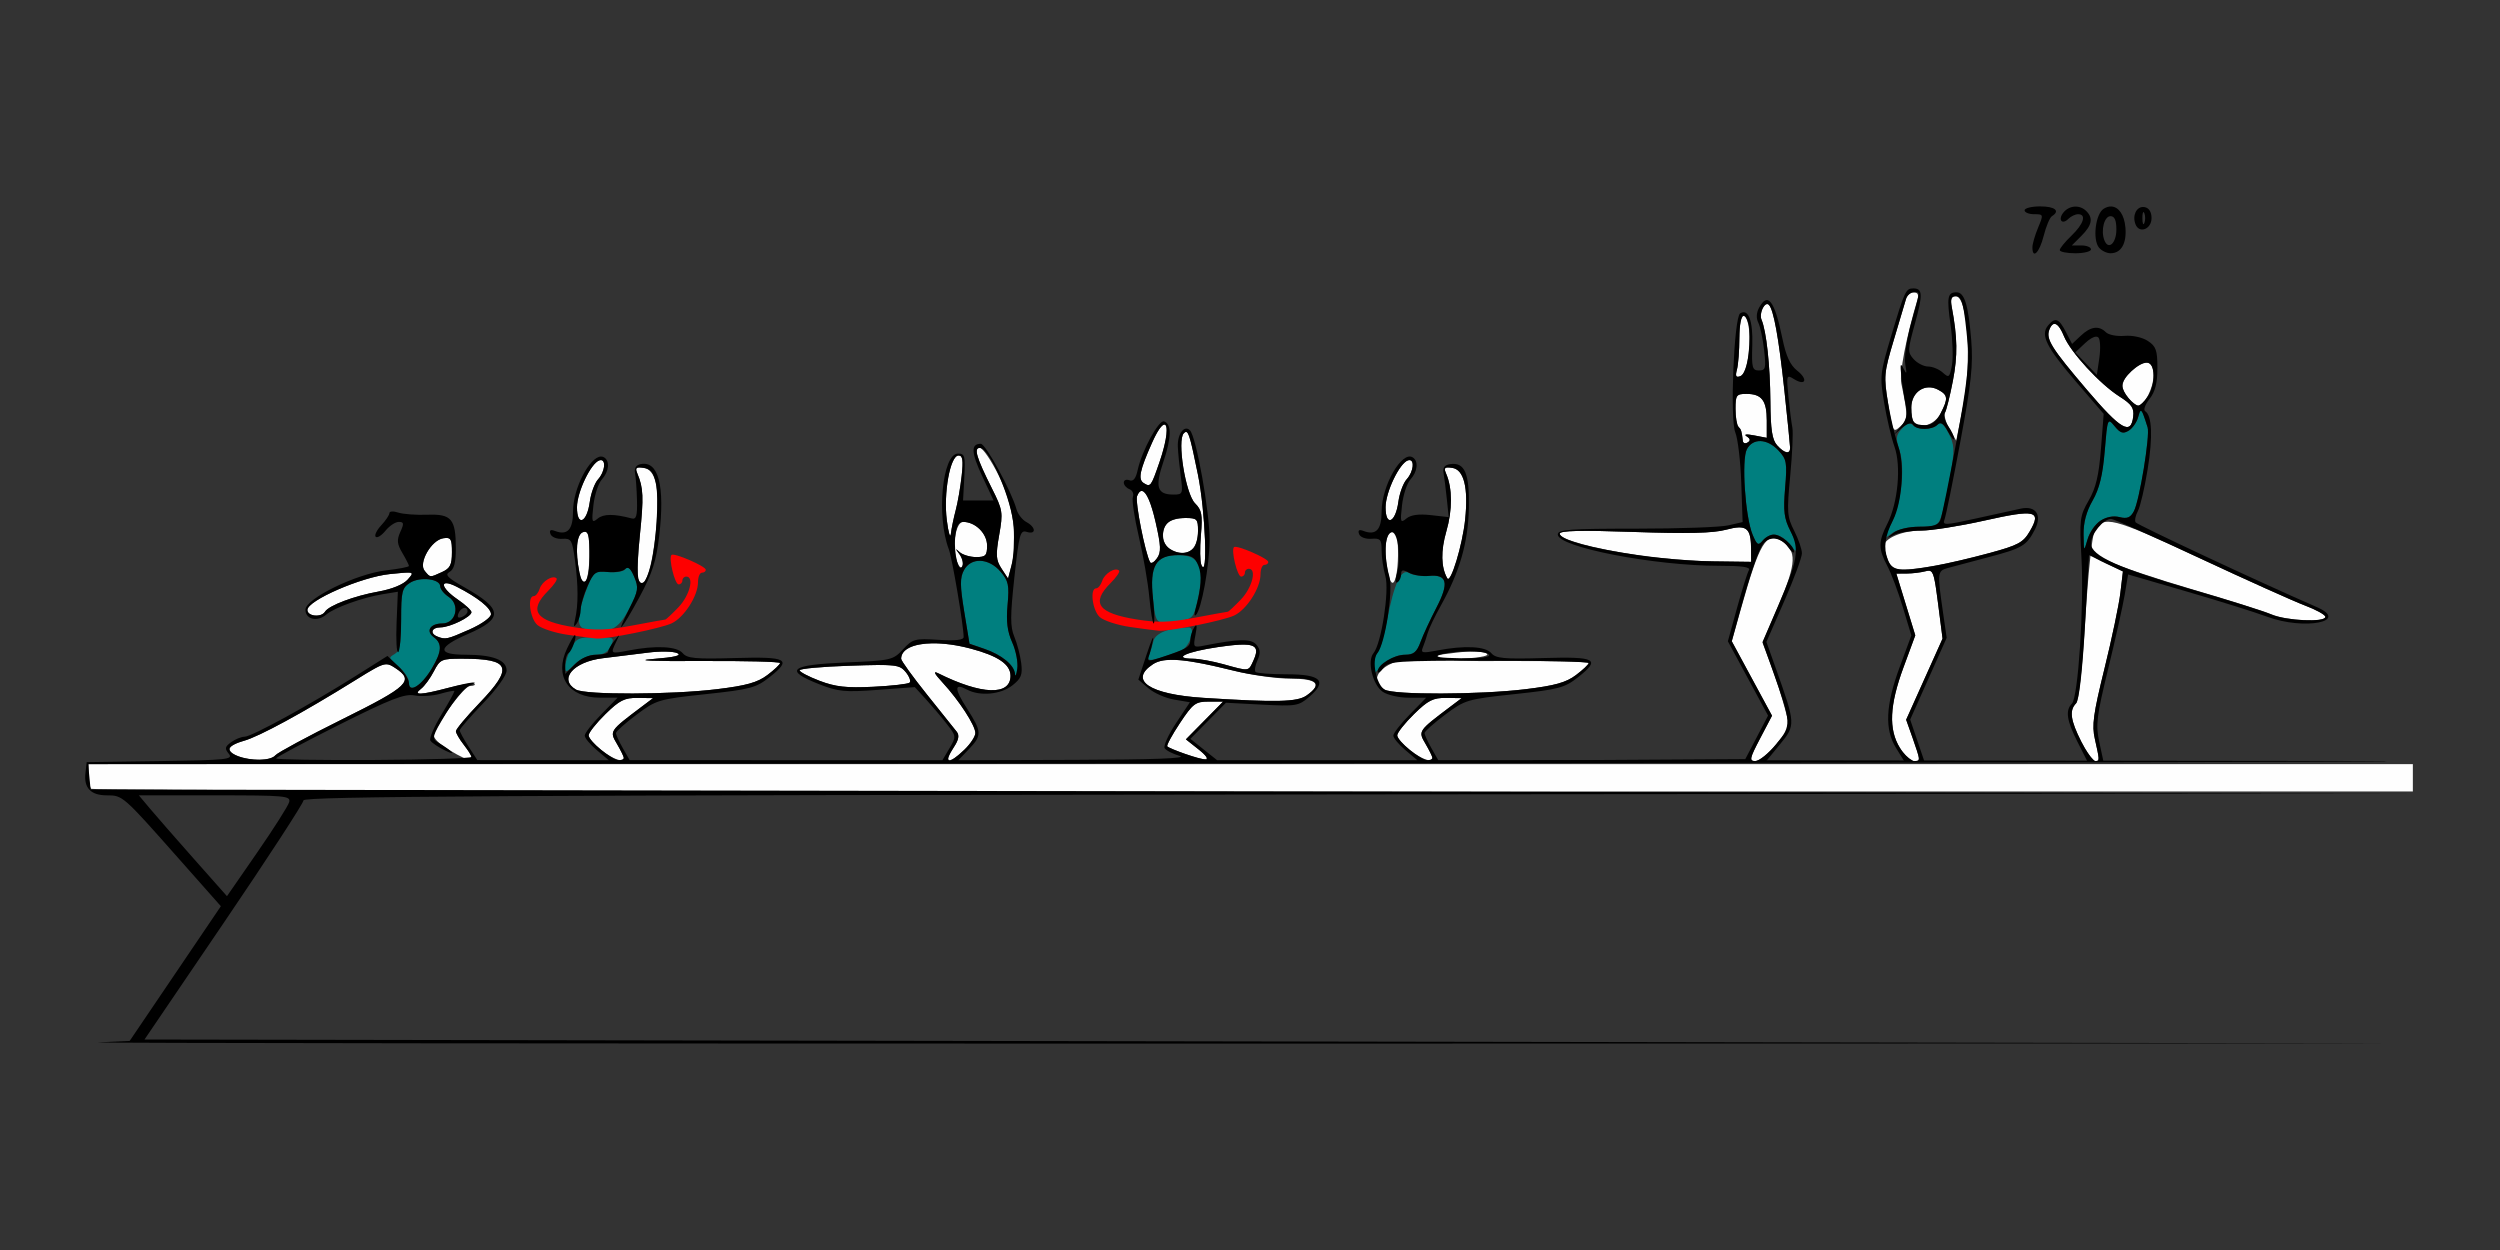 <?xml version="1.0" encoding="UTF-8" standalone="no"?>
<!-- Created with Inkscape (http://www.inkscape.org/) -->

<svg
   xmlns:dc="http://purl.org/dc/elements/1.1/"
   xmlns:cc="http://creativecommons.org/ns#"
   xmlns:rdf="http://www.w3.org/1999/02/22-rdf-syntax-ns#"
   xmlns:svg="http://www.w3.org/2000/svg"
   xmlns="http://www.w3.org/2000/svg"
   xmlns:sodipodi="http://sodipodi.sourceforge.net/DTD/sodipodi-0.dtd"
   xmlns:inkscape="http://www.inkscape.org/namespaces/inkscape"
   id="svg3396"
   version="1.1"
   inkscape:version="0.91 r13725"
   width="600"
   height="300"
   viewBox="0 0 600 300"
   sodipodi:docname="bb340603.svg">
  <rect x="0" y="0" width="600" height="300" fill="#333333" stroke="none"/>
  <defs
     id="defs3400" />
  <sodipodi:namedview
     pagecolor="#9a9a9a"
     bordercolor="#666666"
     borderopacity="1"
     objecttolerance="10"
     gridtolerance="10"
     guidetolerance="10"
     inkscape:pageopacity="0"
     inkscape:pageshadow="2"
     inkscape:window-width="1439"
     inkscape:window-height="946"
     id="namedview3398"
     showgrid="false"
     inkscape:zoom="1.3956756"
     inkscape:cx="326.17112"
     inkscape:cy="73.839234"
     inkscape:window-x="0"
     inkscape:window-y="0"
     inkscape:window-maximized="0"
     inkscape:current-layer="svg3396" />
  <g
     id="g4486"
     transform="translate(-2.813,-24.491)">
    <path
       sodipodi:nodetypes="sscccccsssssssssssssssssscsscssccsssccsssssssssssssscsscccsscssccsssccsssssscssssscsscccssssscssccsssscsssssssssssssssssssssssssssssssssssssssssssssssssssscscssssscccssssssssssssssssssssssssssssssssssss"
       style="fill:#fefefe"
       d="m 24.712,213.813 c -0.344,-0.344 -0.625,-1.82 -0.625,-3.281 l 0,-2.656 278.906,0 278.906,0 0,3.281 0,3.281 -278.281,0 c -153.055,0 -278.562,-0.281 -278.906,-0.625 z m 35.234,-7.842 c -3.092,-1.243 -2.582,-2.58 1.406,-3.688 3.651,-1.014 14.221,-6.764 26.697,-14.523 7.059,-4.39 7.304,-4.465 9.609,-2.955 4.649,3.046 3.261,4.391 -12.706,12.312 -8.289,4.112 -15.513,8.004 -16.052,8.648 -1.125,1.344 -5.852,1.452 -8.954,0.205 z m 50.573,-1.54 c -2.499,-1.507 -3.85,-2.92 -3.546,-3.711 1.443,-3.761 7.297,-11.595 8.664,-11.595 0.866,0 1.34,-0.235 1.053,-0.521 -0.287,-0.287 -3.055,0.135 -6.151,0.938 -6.907,1.79 -8.778,1.862 -6.675,0.257 0.823,-0.628 2.205,-2.513 3.071,-4.189 1.5,-2.902 1.829,-3.046 6.941,-3.034 11.49,0.027 12.245,2.067 3.96,10.695 -3.094,3.222 -5.616,6.244 -5.604,6.716 0.011,0.472 0.846,1.913 1.854,3.202 3.448,4.408 2.329,4.798 -3.568,1.244 z m 36.614,0.084 c -1.676,-1.321 -3.047,-2.916 -3.047,-3.544 0,-0.629 1.809,-2.918 4.02,-5.088 3.394,-3.331 4.598,-3.937 7.734,-3.893 l 3.715,0.052 -2.729,2.057 c -7.763,5.852 -7.754,5.839 -5.943,8.926 0.902,1.538 1.641,3.047 1.641,3.354 0,1.264 -2.533,0.389 -5.391,-1.864 z m 83.203,1.92 c 0,-0.276 0.683,-1.544 1.517,-2.817 1.034,-1.578 1.223,-2.687 0.594,-3.483 -0.508,-0.642 -3.722,-4.658 -7.142,-8.925 -3.42,-4.267 -6.219,-8.139 -6.219,-8.605 0,-3.739 7.637,-4.857 16.699,-2.445 6.59,1.754 9.551,3.782 9.551,6.542 0,4.807 -6.978,4.558 -17.344,-0.618 -1.301,-0.65 -0.982,0.031 1.043,2.224 3.955,4.282 7.863,10.301 7.863,12.109 0,0.815 -1.183,2.616 -2.629,4.001 -2.494,2.39 -3.933,3.128 -3.933,2.017 z m 56.757,-1.054 c -2.042,-0.735 -3.899,-1.524 -4.126,-1.752 -0.228,-0.228 1.13,-2.741 3.018,-5.585 3.134,-4.72 3.736,-5.17 6.904,-5.17 l 3.471,0 -4.464,4.532 -4.464,4.532 3.093,2.455 c 3.405,2.703 2.253,3.035 -3.432,0.988 z m 54.103,-0.866 c -1.676,-1.321 -3.047,-2.916 -3.047,-3.544 0,-0.629 1.809,-2.918 4.02,-5.088 3.394,-3.331 4.598,-3.937 7.734,-3.893 l 3.715,0.052 -2.729,2.057 c -7.763,5.852 -7.754,5.839 -5.943,8.926 0.902,1.538 1.641,3.047 1.641,3.354 0,1.264 -2.533,0.389 -5.391,-1.864 z m -49.573,-12.542 c -12.935,-0.828 -17.996,-4.207 -12.093,-8.075 2.7,-1.769 7.74,-1.354 19.629,1.616 4.079,1.019 10.091,1.853 13.359,1.853 6.482,0 7.746,1.326 3.859,4.048 -2.236,1.566 -7.235,1.679 -24.755,0.558 z m -150.584,-1.986 c -4.242,-2.471 -0.635,-6.676 6.454,-7.525 3.024,-0.362 7.896,-0.966 10.826,-1.341 2.93,-0.376 6.094,-0.32 7.031,0.122 1.186,0.56 -0.577,0.987 -5.796,1.403 -4.679,0.373 -0.358,0.558 11.485,0.491 10.442,-0.059 18.985,0.16 18.984,0.485 -3.5e-4,0.326 -1.372,1.624 -3.048,2.887 -2.374,1.788 -5.055,2.537 -12.133,3.393 -11.096,1.341 -31.561,1.392 -33.805,0.085 z m 194.062,0 c -4.242,-2.471 -0.635,-6.676 6.454,-7.525 3.024,-0.362 7.896,-0.966 10.826,-1.341 2.93,-0.376 6.094,-0.32 7.031,0.122 1.186,0.56 -0.577,0.987 -5.796,1.403 -4.679,0.373 -0.358,0.558 11.485,0.491 10.442,-0.059 18.985,0.16 18.984,0.485 -3.5e-4,0.326 -1.372,1.624 -3.048,2.887 -2.374,1.788 -5.055,2.537 -12.133,3.393 -11.096,1.341 -31.561,1.392 -33.805,0.085 z M 199.518,187.888 c -2.643,-1.004 -4.806,-2.141 -4.806,-2.525 0,-0.384 5.378,-0.878 11.952,-1.097 11.178,-0.372 12.054,-0.273 13.527,1.527 0.866,1.059 1.289,2.196 0.939,2.526 -0.35,0.331 -4.275,0.779 -8.721,0.998 -6.439,0.316 -9.063,0.025 -12.891,-1.43 z m 96.912,-3.985 c -2.578,-0.717 -5.873,-1.312 -7.321,-1.322 -5.091,-0.035 -1.528,-1.686 6.021,-2.79 8.701,-1.272 10.285,-0.674 8.513,3.215 -1.223,2.683 -0.927,2.646 -7.213,0.897 z m -188.672,-6.649 c -1.856,-0.749 -1.363,-2.192 0.75,-2.192 2.292,0 7.453,-2.53 7.453,-3.653 0,-0.436 -1.474,-1.796 -3.275,-3.023 -4.322,-2.943 -4.502,-5.243 -0.241,-3.066 5.063,2.586 8.203,5.104 8.203,6.576 0,0.789 -2.249,2.389 -5.183,3.686 -5.37,2.375 -5.756,2.459 -7.708,1.671 z m -31.172,-6.375 c 0,-2.272 12.98,-7.922 19.786,-8.612 5.994,-0.608 5.995,-0.608 4.289,1.318 -1.049,1.184 -3.756,2.294 -7.031,2.882 -5.82,1.045 -11.89,3.333 -12.817,4.832 -0.902,1.46 -4.228,1.13 -4.228,-0.419 z m 65.285,-9 c -1.025,-5.127 -0.695,-9.079 0.809,-9.655 1.081,-0.415 1.44,0.266 1.552,2.947 0.326,7.803 -1.247,12.275 -2.361,6.709 z m 14.085,1.523 c -0.282,-0.736 -0.088,-5.479 0.432,-10.541 0.929,-9.05 0.84,-11.249 -0.595,-14.677 -0.597,-1.426 -0.341,-1.669 1.485,-1.406 2.865,0.411 3.834,4.602 3.109,13.442 -0.864,10.533 -3.004,16.9 -4.431,13.183 z m 179.977,-1.523 c -1.025,-5.127 -0.695,-9.079 0.809,-9.655 1.081,-0.415 1.44,0.266 1.552,2.947 0.326,7.803 -1.247,12.275 -2.361,6.709 z m 14.228,1.407 c -1.514,-2.644 -1.593,-6.587 -0.225,-11.29 1.483,-5.1 1.464,-10.347 -0.049,-13.812 -0.626,-1.433 -0.381,-1.67 1.454,-1.406 2.819,0.405 3.901,4.74 3.101,12.426 -0.635,6.102 -3.484,15.475 -4.281,14.083 z m -245.434,-1.797 c -1.56,-1.88 1.606,-7.402 4.484,-7.82 1.824,-0.265 2.062,0.124 2.062,3.365 0,3.017 -0.422,3.857 -2.388,4.753 -2.966,1.351 -2.778,1.365 -4.158,-0.298 z m 138.453,-0.538 c -1.341,-2.046 -1.422,-3.213 -0.566,-8.075 0.953,-5.411 0.868,-5.948 -1.767,-11.202 -3.707,-7.391 -4.4,-9.751 -2.841,-9.682 0.679,0.03 2.691,2.981 4.472,6.557 3.513,7.058 4.72,15.374 3.123,21.513 l -0.854,3.281 z m -10.653,-1.601 c -1.341,-3.405 -0.407,-9.601 1.447,-9.601 2.93,0 5.735,2.777 5.735,5.678 0,2.397 -0.345,2.759 -2.625,2.759 -1.444,0 -3.216,-0.527 -3.939,-1.172 -1.114,-0.994 -1.13,-0.927 -0.099,0.437 0.668,0.885 1.013,2.151 0.765,2.812 -0.284,0.76 -0.758,0.422 -1.284,-0.915 z m 58.615,0.712 c -0.329,-0.773 -0.379,-3.987 -0.11,-7.142 0.417,-4.902 0.213,-6.011 -1.408,-7.632 -2.283,-2.283 -4.354,-15.161 -2.704,-16.812 1.03,-1.03 1.357,-0.073 3.391,9.908 1.8,8.832 2.437,25.448 0.831,21.677 z m -12.3,-0.634 c -1.166,-2.055 -3.64,-14.544 -3.139,-15.849 1.152,-3.002 2.917,-0.54 4.449,6.208 1.305,5.748 1.364,7.221 0.35,8.669 -0.672,0.959 -1.419,1.397 -1.66,0.972 z m 4.695,-3.191 c -1.883,-1.097 -2.173,-4.642 -0.516,-6.3 0.619,-0.619 2.517,-1.125 4.219,-1.125 2.875,0 3.094,0.219 3.094,3.094 0,4.79 -2.87,6.619 -6.797,4.331 z m -53.493,-6.895 c -0.826,-6.523 0.807,-15.53 2.816,-15.53 1,0 1.167,1.106 0.744,4.922 -0.3,2.707 -0.94,6.398 -1.423,8.203 -0.483,1.805 -1.002,4.336 -1.155,5.625 -0.152,1.289 -0.594,-0.16 -0.981,-3.22 z m -88.757,-3.138 c 0.016,-3.623 3.335,-10.555 5.375,-11.226 1.669,-0.549 1.452,2.595 -0.314,4.546 -0.817,0.903 -1.713,3.337 -1.991,5.409 -0.679,5.064 -3.092,6.062 -3.07,1.271 z m 194.062,0 c 0.016,-3.623 3.335,-10.555 5.375,-11.226 1.669,-0.549 1.452,2.595 -0.314,4.546 -0.817,0.903 -1.713,3.337 -1.991,5.409 -0.679,5.064 -3.092,6.062 -3.07,1.271 z m -58.034,-5.764 c -1.427,-0.882 -0.988,-3.031 1.977,-9.675 3.539,-7.932 4.896,-4.332 1.774,4.706 -2.008,5.813 -2.128,5.972 -3.75,4.97 z"
       id="path3416"
       inkscape:connector-curvature="0" />
    <path
       sodipodi:nodetypes="ssssssssssscscscsscsccsssssssscssssssscssssssssssssssssss"
       style="fill:#007f7f"
       d="m 100.962,188.289 c 0,-1.012 -1.154,-2.748 -2.564,-3.857 -2.316,-1.821 -2.406,-2.105 -0.938,-2.927 1.33,-0.745 1.627,-2.263 1.627,-8.342 0,-6.679 0.214,-7.569 2.109,-8.791 2.396,-1.544 7.266,-0.979 7.266,0.842 0,0.65 0.91,1.787 2.021,2.525 2.843,1.888 1.776,6.387 -1.515,6.387 -2.913,0 -4.056,1.83 -2.056,3.292 2.064,1.509 1.953,3.416 -0.432,7.459 -2.504,4.244 -5.518,6.108 -5.518,3.412 z m 145.453,-2.065 c -0.2,-2.133 -3.191,-4.579 -7.344,-6.006 l -3.578,-1.229 -1.265,-7.709 c -1.027,-6.255 -1.041,-8.129 -0.076,-9.932 1.685,-3.148 5.927,-2.991 8.779,0.325 1.916,2.227 2.129,3.233 1.698,7.991 -0.362,3.989 -0.062,6.401 1.121,9.025 0.888,1.97 1.433,4.807 1.21,6.306 -0.223,1.498 -0.468,2.052 -0.545,1.229 z m -107.953,-1.721 c 0,-0.949 0.627,-2.934 1.394,-4.411 1.244,-2.398 1.884,-2.685 5.964,-2.685 4.399,0 4.534,0.079 3.612,2.109 -0.672,1.479 -1.767,2.109 -3.663,2.109 -1.622,0 -3.626,0.921 -5.006,2.301 -2.026,2.026 -2.301,2.095 -2.301,0.576 z m 194.062,-0.388 c 0,-1.163 0.427,-2.541 0.949,-3.063 0.522,-0.522 1.551,-4.094 2.286,-7.938 1.661,-8.683 3.387,-12.317 5.264,-11.087 0.739,0.484 2.736,0.777 4.437,0.65 4.712,-0.351 5.239,1.594 2.082,7.673 -1.481,2.851 -3.197,6.554 -3.813,8.23 -0.915,2.487 -1.624,3.047 -3.862,3.047 -1.661,0 -3.649,0.907 -5.043,2.301 l -2.301,2.301 z m -53.983,-2.158 c 0.304,-0.793 0.796,-2.408 1.092,-3.588 0.496,-1.974 3.768,-3.248 8.464,-3.295 1.834,-0.018 0.217,4.793 -1.869,5.561 -7,2.578 -8.252,2.793 -7.687,1.321 z m -135.591,-6.595 c -1.85,-0.486 -1.547,-3.872 0.909,-10.152 1.394,-3.565 1.652,-3.743 4.958,-3.428 2.067,0.197 3.775,-0.133 4.194,-0.811 0.469,-0.758 1.132,-0.133 1.967,1.853 1.144,2.72 1.049,3.413 -1.023,7.502 -2.783,5.491 -5.152,6.576 -11.006,5.037 z m 136.578,-7.26 c -0.839,-7.832 0.665,-10.382 6.123,-10.382 4.975,0 6.257,2.746 4.726,10.121 -1.021,4.916 -1.198,5.139 -4.535,5.691 -5.654,0.935 -5.629,0.957 -6.313,-5.429 z"
       id="path3412"
       inkscape:connector-curvature="0" />
    <path
       sodipodi:nodetypes="sssscssssssssscssssssssscssssssssscsssss"
       style="fill:#fe0000"
       d="m 139.022,176.84 c -3.044,-0.444 -6.313,-1.513 -7.266,-2.375 -1.774,-1.605 -2.432,-6.902 -0.858,-6.902 0.481,0 1.13,-0.805 1.442,-1.788 0.568,-1.789 3.156,-3.364 4.054,-2.467 0.262,0.262 -0.642,1.595 -2.009,2.962 -4.829,4.829 -3.078,7.275 6.274,8.769 5.068,0.81 7.862,0.725 13.895,-0.419 4.153,-0.788 7.712,-1.433 7.909,-1.433 0.196,0 1.626,-1.328 3.178,-2.952 2.696,-2.821 3.858,-7.361 1.883,-7.361 -0.516,0 -0.938,0.422 -0.938,0.938 0,0.516 -0.403,0.938 -0.895,0.938 -0.928,0 -2.466,-6.326 -1.72,-7.073 0.595,-0.595 8.218,2.701 8.23,3.557 0.005,0.387 -0.412,0.703 -0.928,0.703 -0.516,0 -0.938,1.031 -0.938,2.29 0,3.279 -3.325,8.459 -6.333,9.869 -2.611,1.223 -15.468,3.821 -18.042,3.646 -0.773,-0.053 -3.896,-0.459 -6.94,-0.903 z m 135,-1.875 c -3.044,-0.444 -6.313,-1.513 -7.266,-2.375 -1.774,-1.605 -2.432,-6.902 -0.858,-6.902 0.481,0 1.13,-0.805 1.442,-1.788 0.568,-1.789 3.156,-3.364 4.054,-2.467 0.262,0.262 -0.642,1.595 -2.009,2.962 -4.829,4.829 -3.078,7.275 6.274,8.769 5.068,0.81 7.862,0.725 13.895,-0.419 4.153,-0.788 7.712,-1.433 7.909,-1.433 0.196,0 1.626,-1.328 3.178,-2.952 2.696,-2.821 3.858,-7.361 1.883,-7.361 -0.516,0 -0.938,0.422 -0.938,0.938 0,0.516 -0.403,0.938 -0.895,0.938 -0.928,0 -2.466,-6.326 -1.72,-7.073 0.595,-0.595 8.218,2.701 8.23,3.557 0.005,0.387 -0.412,0.703 -0.928,0.703 -0.516,0 -0.938,1.031 -0.938,2.29 0,3.279 -3.325,8.459 -6.333,9.869 -2.611,1.223 -15.468,3.821 -18.042,3.646 -0.773,-0.053 -3.896,-0.459 -6.94,-0.903 z"
       id="path3410"
       inkscape:connector-curvature="0" />
    <path
       sodipodi:nodetypes="ssssccssssssscsssssssssssssssssssscccccssssssscccscccccsssssssssssscsssssccscccccssssssssssssssssssssscccsssssssssccccsscccscccccsccccsscccccsccccccssssssscssssccccssssscsssssssccscccccccccsssssssscsssccccccsscccsssscssssssscccssssssssssscssssscsssssssssssssssssssssssssssssssssssssssssssssssssssssssssccsssscsscscssssssssssscsssssccsssssssssssccccssssssssssssscssssssscssssscsssssssssscssssssssssscsssssssscscssscscssssssssssssssssssssssssssccssssscccsscssccccssccscsccccsccscsscccccssccccc"
       inkscape:connector-curvature="0"
       id="path3408"
       d="m 282.182,125.621 c -1.266,-0.417 -5.335,7.085 -6.322,11.654 -0.448,2.072 -1.062,2.835 -1.992,2.479 -0.739,-0.284 -1.344,-0.036 -1.344,0.551 0,0.587 0.607,1.3 1.348,1.584 0.741,0.284 1.116,1.119 0.834,1.854 -0.282,0.735 0.357,5.024 1.42,9.531 1.063,4.508 2.197,11.043 2.521,14.523 0.324,3.48 0.801,6.328 1.059,6.328 0.258,0 0.179,-2.71 -0.176,-6.023 -0.839,-7.832 0.663,-10.383 6.121,-10.383 3.144,0 3.872,0.387 4.756,2.518 0.944,2.276 0.739,5.281 -0.725,10.607 -0.283,1.031 -0.224,1.601 0.133,1.266 1.334,-1.255 3.269,-11.803 3.301,-17.992 0.035,-6.721 -3.202,-24.819 -4.713,-26.352 -1.351,-1.37 -3.032,0.87 -2.914,3.883 0.057,1.449 0.37,4.637 0.695,7.086 0.568,4.274 0.499,4.453 -1.73,4.453 -3.945,0 -4.492,-1.764 -2.434,-7.861 1.962,-5.812 2.017,-9.094 0.162,-9.705 z m 0.053,0.766 c 0.987,-0.087 0.785,3.437 -1.166,9.086 -2.008,5.813 -2.128,5.971 -3.75,4.969 -1.427,-0.882 -0.988,-3.031 1.977,-9.676 1.327,-2.974 2.347,-4.326 2.939,-4.379 z m 5.209,1.768 c 0.692,-0.03 1.218,2.123 2.871,10.232 1.8,8.832 2.436,25.447 0.83,21.676 -0.329,-0.773 -0.38,-3.986 -0.111,-7.141 0.417,-4.902 0.213,-6.012 -1.408,-7.633 -2.283,-2.283 -4.354,-15.16 -2.703,-16.811 0.193,-0.193 0.362,-0.317 0.521,-0.324 z m -49.234,2.848 c -2.421,0 -2.333,2.069 0.332,7.764 l 2.729,5.83 -3.662,0 -3.662,0 0.305,-5.625 c 0.274,-5.042 0.118,-5.625 -1.508,-5.625 -3.78,0 -5.233,15.071 -2.215,22.969 0.803,2.102 3.559,18.407 3.559,21.057 0,0.723 -1.934,0.939 -6.039,0.678 -5.665,-0.361 -6.194,-0.219 -8.512,2.281 -2.394,2.584 -2.824,2.683 -13.881,3.154 -13.247,0.565 -14.794,1.852 -6.256,5.211 4.561,1.795 6.184,1.952 14.062,1.365 l 8.906,-0.662 2.662,2.91 c 1.463,1.601 3.713,4.262 5,5.914 2.309,2.964 2.317,3.041 0.652,5.859 l -1.686,2.855 -37.533,-0.006 -37.533,-0.006 -1.641,-2.883 c -0.902,-1.585 -1.641,-3.21 -1.641,-3.609 0,-0.4 2.219,-2.385 4.93,-4.412 4.775,-3.571 5.295,-3.725 16.641,-4.939 10.637,-1.138 12.037,-1.509 15.268,-4.059 5.509,-4.348 4.373,-4.973 -8.365,-4.602 -9.403,0.274 -11.414,0.085 -12.457,-1.172 -1.374,-1.656 -6.444,-1.909 -12.969,-0.646 -4.391,0.85 -4.407,0.838 -2.994,-2.086 0.956,-1.978 0.94,-1.986 -0.469,-0.229 -0.802,1.001 -1.459,2.161 -1.459,2.578 0,0.417 -1.283,0.758 -2.854,0.758 -1.781,0 -3.721,0.865 -5.156,2.301 l -2.303,2.303 0,-2.246 c 0,-1.235 0.373,-2.476 0.826,-2.756 0.819,-0.506 2.119,-4.289 1.475,-4.289 -0.185,0 -1.027,1.455 -1.871,3.234 -3.136,6.608 0.345,11.766 7.943,11.766 l 4.205,0 -3.945,4.02 c -2.17,2.211 -3.945,4.495 -3.945,5.074 0,0.579 1.298,2.146 2.885,3.48 l 2.885,2.426 -15.775,-0.012 -15.775,-0.012 -2.109,-3.256 c -1.16,-1.791 -2.109,-3.542 -2.109,-3.893 0,-0.35 2.531,-3.272 5.625,-6.494 3.249,-3.384 5.625,-6.695 5.625,-7.838 0,-2.548 -3.277,-3.809 -9.904,-3.809 -6.879,0 -6.682,-1.821 0.533,-4.934 8.666,-3.739 8.509,-6.016 -0.771,-11.254 -4.052,-2.287 -4.753,-3.015 -3.547,-3.689 1.066,-0.597 1.502,-2.204 1.502,-5.543 0,-7.179 -1.011,-8.389 -6.836,-8.176 -2.685,0.098 -5.832,-0.136 -6.992,-0.52 -1.16,-0.384 -2.109,-0.328 -2.109,0.125 0,0.453 -0.886,1.775 -1.969,2.938 -1.083,1.163 -1.678,2.403 -1.324,2.756 0.354,0.353 1.413,-0.309 2.354,-1.469 0.941,-1.16 2.371,-2.109 3.18,-2.109 1.236,0 1.298,0.383 0.381,2.395 -0.888,1.95 -0.798,2.888 0.488,5.066 0.869,1.47 1.578,2.869 1.578,3.109 0,0.241 -2.448,0.714 -5.439,1.053 -7.152,0.809 -19.404,6.782 -19.404,9.459 -10e-7,2.322 2.878,2.99 4.992,1.16 1.906,-1.65 8.703,-4.097 13.598,-4.895 l 3.588,-0.584 -0.307,7.469 c -0.169,4.108 0.008,7.274 0.395,7.033 0.387,-0.241 0.703,-3.779 0.703,-7.861 0,-6.67 0.214,-7.562 2.109,-8.783 2.396,-1.544 7.266,-0.978 7.266,0.844 0,0.65 0.91,1.785 2.021,2.523 2.843,1.888 1.778,6.387 -1.514,6.387 -2.913,0 -4.057,1.831 -2.057,3.293 2.064,1.509 1.954,3.416 -0.432,7.459 -2.416,4.095 -5.52,6.112 -5.52,3.588 0,-0.915 -1.16,-2.761 -2.578,-4.104 l -2.578,-2.443 -7.5,4.725 C 77.294,193.578 63.209,201.291 61.531,201.303 c -0.804,0.006 -2.265,0.597 -3.246,1.314 -1.505,1.1 -1.591,1.539 -0.551,2.793 1.118,1.347 -0.428,1.509 -16.441,1.74 l -17.676,0.256 -0.301,2.635 c -0.409,3.565 1.296,5.334 5.143,5.334 3.799,0 3.825,0.021 17.035,14.943 l 10.324,11.664 -10.943,16.168 -10.945,16.168 -7.5,0.338 c -4.125,0.186 119.275,0.319 274.221,0.297 l 281.719,-0.041 -272.438,-0.471 -272.437,-0.471 19.078,-28.092 c 10.493,-15.451 19.078,-28.634 19.078,-29.297 0,-0.978 47.7,-1.249 253.359,-1.438 l 253.359,-0.232 -278.906,-0.471 -278.906,-0.471 -0.295,-3.047 -0.293,-3.047 279.199,-0.188 c 153.56,-0.102 276.143,-0.332 272.404,-0.51 -0.216,-0.01 -0.399,-0.032 -0.609,-0.045 -55.143,-0.056 -110.341,-0.133 -165.443,-0.199 l -22.588,-0.004 -38.939,-0.006 -1.641,-2.883 c -0.902,-1.585 -1.641,-3.21 -1.641,-3.609 0,-0.4 2.219,-2.385 4.93,-4.412 4.775,-3.571 5.295,-3.725 16.641,-4.939 10.637,-1.138 12.037,-1.509 15.268,-4.059 5.509,-4.348 4.373,-4.973 -8.365,-4.602 -9.403,0.274 -11.414,0.085 -12.457,-1.172 -1.378,-1.661 -6.444,-1.909 -13.023,-0.637 -3.537,0.684 -3.963,0.591 -3.41,-0.744 0.347,-0.839 0.863,-2.369 1.145,-3.4 0.282,-1.031 1.705,-4.009 3.164,-6.619 4.544,-8.129 6.579,-15.216 6.742,-23.471 0.163,-8.281 -0.991,-10.998 -4.457,-10.502 -1.381,0.198 -1.858,0.834 -1.623,2.156 0.183,1.031 0.538,3.83 0.787,6.221 l 0.453,4.348 -4.295,-0.484 c -2.89,-0.326 -4.805,-0.062 -5.855,0.809 -1.428,1.183 -1.519,0.913 -1.057,-3.197 0.278,-2.47 1.189,-5.246 2.023,-6.168 1.729,-1.91 1.981,-4.412 0.537,-5.305 -2.619,-1.618 -7.459,6.827 -7.459,13.014 0,4.349 -1.352,5.795 -4.346,4.646 -1.06,-0.407 -1.391,-0.181 -1.07,0.732 0.266,0.756 1.526,1.245 2.941,1.145 2.196,-0.157 2.475,0.161 2.475,2.818 0,1.647 0.406,4.411 0.902,6.141 1.002,3.492 -0.964,16.222 -2.857,18.504 -1.563,1.883 -0.213,7.557 2.201,9.248 1.125,0.788 3.939,1.434 6.252,1.434 l 4.205,0 -3.945,4.02 c -2.17,2.211 -3.945,4.495 -3.945,5.074 0,0.579 1.298,2.145 2.885,3.48 l 2.885,2.428 -24.027,0 -24.029,0 -3.213,-2.564 -3.213,-2.564 4.268,-4.332 4.268,-4.334 8.65,0.453 c 8.172,0.427 8.799,0.325 11.34,-1.861 4.443,-3.822 2.848,-5.422 -5.406,-5.422 -3.797,0 -7.158,-0.253 -7.467,-0.562 -0.309,-0.309 -0.108,-1.563 0.449,-2.785 0.768,-1.685 0.71,-2.589 -0.242,-3.736 -1.247,-1.503 -4.189,-1.458 -12.518,0.191 -2.648,0.524 -2.702,0.459 -2.111,-2.613 0.427,-2.225 0.334,-2.737 -0.316,-1.744 -0.507,0.773 -0.929,2.153 -0.936,3.066 -0.014,1.623 -0.973,2.176 -7.361,4.252 -2.685,0.873 -3.049,0.812 -2.574,-0.426 0.304,-0.793 0.754,-2.564 0.998,-3.934 0.244,-1.37 -0.451,0.221 -1.543,3.537 l -1.986,6.029 2.422,2.082 c 1.332,1.146 4.116,2.369 6.186,2.719 l 3.764,0.637 -3.334,5.02 c -1.833,2.761 -3.059,5.463 -2.725,6.004 0.334,0.541 1.957,1.374 3.607,1.852 2.018,0.584 -6.188,0.894 -25.064,0.951 l -28.066,0.086 2.52,-2.631 c 3.196,-3.336 3.16,-4.176 -0.414,-9.746 -3.111,-4.848 -3.117,-6.231 -0.021,-4.574 3.083,1.65 8.103,1.189 10.883,-0.998 2.143,-1.686 2.486,-2.556 2.127,-5.391 -0.235,-1.859 -0.976,-4.691 -1.646,-6.293 -1.001,-2.393 -0.999,-4.949 0.016,-14.314 1.125,-10.383 1.389,-11.352 2.967,-10.852 2.293,0.728 2.232,-1.119 -0.078,-2.355 -0.996,-0.533 -2.072,-1.919 -2.389,-3.08 -1.168,-4.276 -7.392,-15.703 -8.553,-15.703 z m -0.201,0.99 c 2.355,0.104 7.677,12.572 8.078,18.926 0.204,3.226 -0.013,7.34 -0.482,9.145 l -0.854,3.281 -1.568,-2.393 c -1.341,-2.046 -1.421,-3.212 -0.564,-8.074 0.953,-5.411 0.868,-5.95 -1.768,-11.203 -3.707,-7.391 -4.401,-9.75 -2.842,-9.682 z m -5.146,1.82 c 1,0 1.167,1.106 0.744,4.922 -0.3,2.707 -0.939,6.398 -1.422,8.203 -0.483,1.805 -1.004,4.336 -1.156,5.625 -0.152,1.289 -0.593,-0.159 -0.98,-3.219 -0.826,-6.523 0.806,-15.531 2.814,-15.531 z m -85.855,0.244 c -2.694,0.145 -6.67,7.606 -6.67,13.213 0,4.349 -1.352,5.795 -4.346,4.646 -1.06,-0.407 -1.391,-0.181 -1.07,0.732 0.256,0.729 1.52,1.25 2.818,1.162 2.179,-0.148 2.405,0.233 3.062,5.156 0.813,6.083 0.822,10.745 0.029,14.18 -0.416,1.805 -0.318,2.043 0.402,0.979 0.523,-0.773 0.958,-2.308 0.965,-3.412 0.008,-1.104 0.752,-3.635 1.654,-5.625 1.491,-3.287 1.932,-3.591 4.809,-3.316 1.741,0.166 3.614,-0.146 4.164,-0.695 0.708,-0.708 1.352,-0.162 2.207,1.871 1.081,2.571 0.962,3.357 -1.135,7.494 -3.709,7.319 -1.938,5.37 2.359,-2.598 3.128,-5.799 4.065,-8.703 4.771,-14.766 1.4,-12.024 -0.175,-18.084 -4.473,-17.197 -1.097,0.226 -1.563,0.99 -1.332,2.188 0.195,1.011 0.406,3.947 0.469,6.525 0.092,3.743 -0.17,4.613 -1.293,4.314 -4.219,-1.123 -6.741,-1.114 -8.123,0.031 -1.407,1.166 -1.501,0.881 -1.041,-3.211 0.278,-2.47 1.189,-5.246 2.023,-6.168 1.729,-1.91 1.981,-4.412 0.537,-5.305 -0.245,-0.152 -0.51,-0.214 -0.789,-0.199 z m -0.051,0.861 c 1.345,-0.1 1.052,2.778 -0.604,4.607 -0.817,0.903 -1.714,3.336 -1.992,5.408 -0.679,5.064 -3.092,6.063 -3.07,1.271 0.016,-3.623 3.335,-10.554 5.375,-11.225 0.104,-0.034 0.201,-0.056 0.291,-0.062 z m 194.062,0 c 1.345,-0.1 1.052,2.778 -0.604,4.607 -0.817,0.903 -1.714,3.336 -1.992,5.408 -0.679,5.064 -3.092,6.063 -3.07,1.271 0.016,-3.623 3.335,-10.554 5.375,-11.225 0.104,-0.034 0.201,-0.056 0.291,-0.062 z m 9.234,1.766 c 0.271,-0.008 0.631,0.028 1.09,0.094 2.819,0.405 3.901,4.74 3.102,12.426 -0.635,6.102 -3.484,15.476 -4.281,14.084 -1.514,-2.644 -1.592,-6.588 -0.225,-11.291 1.483,-5.1 1.464,-10.347 -0.049,-13.812 -0.469,-1.075 -0.45,-1.477 0.363,-1.5 z m -194.059,0.002 c 0.271,-0.008 0.629,0.026 1.086,0.092 1.659,0.238 2.386,1.131 2.928,3.598 0.798,3.636 0.125,14.494 -1.232,19.883 -0.482,1.912 -1.242,3.702 -1.689,3.979 -1.576,0.974 -1.832,-2.264 -0.896,-11.375 0.929,-9.05 0.841,-11.25 -0.594,-14.678 -0.448,-1.07 -0.416,-1.474 0.398,-1.498 z m 120.746,5.645 c 0.999,0.205 2.162,2.818 3.215,7.457 1.305,5.748 1.364,7.222 0.35,8.67 -0.672,0.959 -1.419,1.397 -1.66,0.973 -1.166,-2.055 -3.639,-14.545 -3.139,-15.85 0.36,-0.938 0.781,-1.343 1.234,-1.25 z m 10.303,6.482 c 2.875,0 3.094,0.219 3.094,3.094 0,1.702 -0.506,3.6 -1.125,4.219 -2.404,2.404 -7.312,0.422 -7.312,-2.953 0,-2.949 1.729,-4.359 5.344,-4.359 z m -53.266,0.938 c 2.93,0 5.736,2.777 5.736,5.678 0,2.397 -0.345,2.76 -2.625,2.76 -1.444,0 -3.217,-0.527 -3.939,-1.172 -1.115,-0.994 -1.13,-0.927 -0.1,0.438 0.668,0.885 1.013,2.151 0.766,2.812 -0.817,2.183 -2.133,-2.877 -1.762,-6.773 0.26,-2.73 0.78,-3.742 1.924,-3.742 z m -90.924,2.371 c 0.795,-0.111 1.082,0.703 1.18,3.049 0.08,1.917 0.053,4.541 -0.062,5.83 -0.328,3.671 -1.638,4.173 -2.297,0.879 -1.025,-5.127 -0.695,-9.077 0.809,-9.654 0.135,-0.052 0.258,-0.088 0.371,-0.104 z m 193.889,0.105 c 1.409,0.227 2.15,6.187 1.107,9.965 -0.43,1.559 -0.367,2.378 0.16,2.053 0.482,-0.298 0.877,-1.165 0.877,-1.926 0,-1.107 0.388,-1.178 1.936,-0.35 1.064,0.569 3.189,0.903 4.725,0.742 4.408,-0.462 4.905,1.654 1.797,7.639 -1.481,2.851 -3.196,6.553 -3.812,8.229 -0.88,2.391 -1.657,3.047 -3.611,3.047 -2.762,0 -6.658,2.33 -6.658,3.982 0,0.585 0.596,0.251 1.322,-0.742 1.244,-1.701 2.716,-1.807 25.311,-1.82 13.195,-0.008 23.991,0.253 23.992,0.578 7.1e-4,0.326 -1.371,1.625 -3.047,2.887 -2.374,1.788 -5.053,2.537 -12.131,3.393 -11.016,1.331 -31.556,1.397 -33.768,0.107 -2.033,-1.185 -3.204,-7.013 -1.76,-8.754 1.894,-2.282 3.859,-15.012 2.857,-18.504 -1.333,-4.646 -1.126,-9.902 0.412,-10.492 0.1,-0.038 0.197,-0.048 0.291,-0.033 z m -227.117,1.379 c 1.267,-0.059 1.449,0.594 1.449,3.43 0,3.017 -0.421,3.856 -2.387,4.752 -2.966,1.351 -2.778,1.366 -4.158,-0.297 -1.56,-1.88 1.606,-7.402 4.484,-7.82 0.228,-0.033 0.43,-0.056 0.611,-0.065 z m 128.279,5.48 c 1.628,0.06 3.402,0.93 4.828,2.588 1.916,2.227 2.129,3.232 1.697,7.99 -0.362,3.989 -0.062,6.401 1.121,9.025 0.888,1.97 1.432,4.806 1.209,6.305 -0.223,1.498 -0.468,2.053 -0.545,1.23 -0.2,-2.133 -3.191,-4.579 -7.344,-6.006 l -3.578,-1.23 -1.264,-7.709 c -1.027,-6.255 -1.041,-8.129 -0.076,-9.932 0.842,-1.574 2.324,-2.322 3.951,-2.262 z m -137.289,2.824 c 1.314,0.021 0.913,0.47 -0.152,1.674 -1.049,1.184 -3.756,2.295 -7.031,2.883 -5.82,1.045 -11.89,3.333 -12.816,4.832 -0.902,1.46 -4.229,1.129 -4.229,-0.42 -10e-7,-2.272 12.981,-7.921 19.787,-8.611 2.248,-0.228 3.653,-0.37 4.441,-0.357 z m 9.264,2.559 c 0.515,0.045 1.302,0.307 2.367,0.852 5.063,2.586 8.203,5.104 8.203,6.576 0,0.789 -2.247,2.39 -5.182,3.688 -5.37,2.375 -5.758,2.457 -7.709,1.67 -1.856,-0.749 -1.362,-2.191 0.75,-2.191 2.292,0 7.453,-2.529 7.453,-3.652 0,-0.436 -1.472,-1.797 -3.273,-3.023 -3.241,-2.207 -4.154,-4.052 -2.609,-3.918 z m 4.402,5.926 c 0.316,0.051 0.543,0.313 0.543,0.818 0,0.46 -0.61,1.071 -1.357,1.357 -0.908,0.348 -1.186,0.072 -0.838,-0.836 0.356,-0.927 1.126,-1.425 1.652,-1.34 z m 112.039,8.494 c 2.67,-0.04 5.869,0.367 9.268,1.271 6.59,1.754 9.549,3.783 9.549,6.543 0,4.807 -6.978,4.559 -17.344,-0.617 -1.301,-0.65 -0.98,0.03 1.045,2.223 3.955,4.282 7.861,10.302 7.861,12.109 0,0.815 -1.183,2.614 -2.629,4 -3.931,3.766 -5.144,3.365 -2.416,-0.799 1.034,-1.578 1.223,-2.687 0.594,-3.482 -0.508,-0.642 -3.72,-4.659 -7.141,-8.926 -3.42,-4.267 -6.221,-8.14 -6.221,-8.605 0,-2.337 2.984,-3.65 7.434,-3.717 z m 74.799,0.301 c 3.176,0.024 3.544,1.143 2.326,3.816 -1.223,2.683 -0.928,2.648 -7.215,0.898 -2.578,-0.717 -5.872,-1.312 -7.32,-1.322 -5.091,-0.035 -1.527,-1.687 6.021,-2.791 2.719,-0.398 4.744,-0.613 6.188,-0.602 z m 54.029,1.617 c 2.419,0 4.494,0.272 4.832,0.818 0.369,0.597 -2.076,0.903 -6.74,0.844 -5.1,-0.065 -6.611,-0.321 -4.979,-0.844 1.706,-0.546 4.468,-0.818 6.887,-0.818 z m -192.764,0.068 c 1.274,0.022 2.299,0.148 2.768,0.369 1.186,0.56 -0.578,0.986 -5.797,1.402 -4.679,0.373 -0.357,0.559 11.486,0.492 10.442,-0.059 18.985,0.159 18.984,0.484 -3.5e-4,0.326 -1.373,1.625 -3.049,2.887 -2.374,1.788 -5.053,2.537 -12.131,3.393 -11.096,1.341 -31.562,1.393 -33.807,0.086 -4.242,-2.471 -0.634,-6.676 6.455,-7.525 3.024,-0.362 7.896,-0.966 10.826,-1.342 1.465,-0.188 2.989,-0.268 4.264,-0.246 z m -48.707,1.701 c 11.49,0.027 12.244,2.068 3.959,10.695 -3.094,3.222 -5.615,6.243 -5.604,6.715 0.011,0.472 0.845,1.912 1.854,3.201 1.008,1.289 1.844,2.622 1.855,2.961 0.011,0.339 -10.527,0.672 -23.418,0.74 -12.891,0.068 -23.438,-0.101 -23.438,-0.377 0,-0.275 6.816,-3.913 15.145,-8.084 12.363,-6.191 15.679,-7.481 18.055,-7.035 1.601,0.3 4.354,0.13 6.121,-0.377 1.767,-0.507 3.317,-0.818 3.443,-0.691 0.126,0.126 -1.247,2.644 -3.051,5.594 -1.804,2.95 -3.014,5.794 -2.688,6.322 0.326,0.528 1.939,1.612 3.582,2.406 2.887,1.396 1.772,0.158 -1.791,-1.99 -1.529,-0.922 -1.379,-1.462 1.904,-6.867 1.96,-3.227 4.464,-6.232 5.562,-6.676 3.16,-1.276 0.599,-1.031 -5.033,0.48 -6.541,1.756 -8.588,1.821 -6.471,0.205 0.823,-0.628 2.204,-2.514 3.07,-4.189 1.5,-2.902 1.83,-3.045 6.941,-3.033 z m 169.896,0.275 c 3.16,-0.055 7.866,0.786 15.156,2.605 3.953,0.987 9.965,1.793 13.359,1.793 6.734,0 8.081,1.371 4.09,4.166 -2.236,1.566 -7.236,1.679 -24.756,0.559 -12.935,-0.828 -17.995,-4.206 -12.092,-8.074 1.007,-0.66 2.346,-1.016 4.242,-1.049 z m -188.307,1.068 c 0.753,-0.023 1.327,0.32 2.191,0.887 4.649,3.046 3.262,4.39 -12.705,12.311 -8.289,4.112 -15.513,8.004 -16.053,8.648 -1.758,2.101 -11.064,0.777 -11.064,-1.574 0,-0.512 1.582,-1.371 3.516,-1.908 3.651,-1.014 14.222,-6.763 26.697,-14.521 4.412,-2.744 6.163,-3.803 7.418,-3.842 z m 117.818,0.176 c 5.031,-0.045 5.801,0.349 6.906,1.699 0.866,1.059 1.288,2.195 0.938,2.525 -0.35,0.331 -4.274,0.78 -8.721,0.998 -6.439,0.316 -9.063,0.025 -12.891,-1.43 -2.643,-1.004 -4.807,-2.141 -4.807,-2.525 0,-0.384 5.38,-0.879 11.953,-1.098 2.795,-0.093 4.944,-0.155 6.621,-0.17 z m -57.443,7.895 3.713,0.053 -2.729,2.057 c -7.763,5.852 -7.755,5.839 -5.943,8.926 0.902,1.538 1.641,3.046 1.641,3.354 0,0.307 -0.527,0.555 -1.172,0.549 -1.677,-0.015 -7.266,-4.597 -7.266,-5.957 0,-0.629 1.811,-2.918 4.021,-5.088 3.394,-3.331 4.598,-3.937 7.734,-3.893 z m 194.062,0 3.713,0.053 -2.729,2.057 c -7.763,5.852 -7.755,5.839 -5.943,8.926 0.902,1.538 1.641,3.046 1.641,3.354 0,0.307 -0.527,0.555 -1.172,0.549 -1.677,-0.015 -7.266,-4.597 -7.266,-5.957 0,-0.629 1.811,-2.918 4.021,-5.088 3.394,-3.331 4.598,-3.937 7.734,-3.893 z m -57.016,0.885 3.471,0 -4.463,4.533 -4.465,4.531 3.094,2.455 c 1.701,1.35 2.459,2.427 1.686,2.391 -1.519,-0.07 -8.565,-2.475 -9.244,-3.154 -0.228,-0.228 1.131,-2.74 3.02,-5.584 3.134,-4.72 3.734,-5.172 6.902,-5.172 z m -256.75,22.5 18.262,0 c 16.938,0 18.229,0.119 17.812,1.641 -0.247,0.902 -3.707,6.349 -7.688,12.102 l -7.236,10.459 -7.93,-8.947 c -4.361,-4.921 -9.119,-10.365 -10.574,-12.1 z"
       style="fill:#000000" />
    <g
       transform="translate(29.608,-214.459)"
       id="g4459">
      <path
         inkscape:connector-curvature="0"
         style="fill:#fefefe"
         d="m 395.638,416.165 2.855,-5.444 -4.829,-8.932 -4.829,-8.932 2.22,-7.89 c 4.432,-15.749 6.074,-18.497 9.693,-16.225 3.73,2.342 3.616,5.361 -0.578,15.181 l -3.958,9.27 2.043,5.46 c 1.124,3.003 2.602,7.581 3.286,10.172 l 1.243,4.712 -3.307,4.036 c -1.819,2.22 -4.069,4.036 -5,4.036 -1.499,0 -1.366,-0.624 1.162,-5.444 z"
         id="path4403" />
      <path
         inkscape:connector-curvature="0"
         style="fill:#fefefe"
         d="m 429.184,418.451 c -2.756,-4.46 -2.497,-10.235 0.87,-19.366 l 2.821,-7.651 -2.276,-7.413 -2.276,-7.413 2.502,-0.013 c 1.376,-0.008 3.392,-0.252 4.479,-0.544 1.85,-0.497 2.046,0.007 3.048,7.817 l 1.071,8.348 -4.37,9.734 -4.37,9.734 1.557,4.384 c 1.891,5.324 1.9,5.538 0.227,5.538 -0.731,0 -2.208,-1.421 -3.281,-3.158 z"
         id="path4401" />
      <path
         inkscape:connector-curvature="0"
         style="fill:#fefefe"
         d="m 472.717,416.952 c -2.593,-5.117 -2.926,-7.527 -1.27,-9.183 0.672,-0.672 1.529,-8.415 2.237,-20.205 0.631,-10.514 1.617,-19.993 2.191,-21.066 2.128,-3.977 4.074,-3.484 25.19,6.381 11.213,5.239 22.601,10.36 25.308,11.382 2.707,1.021 4.922,2.249 4.922,2.727 0,1.411 -9.138,0.995 -12.921,-0.588 -1.917,-0.802 -10.51,-3.514 -19.095,-6.027 -8.585,-2.513 -17.38,-5.472 -19.544,-6.576 -2.164,-1.104 -4.109,-1.833 -4.322,-1.62 -0.213,0.213 1.343,1.168 3.458,2.121 l 3.845,1.734 -0.619,5.21 c -0.34,2.865 -2.059,11.05 -3.82,18.189 -2.68,10.863 -3.055,13.614 -2.302,16.875 1.141,4.942 1.142,5.302 0.024,5.302 -0.507,0 -1.984,-2.095 -3.281,-4.656 z"
         id="path4399" />
      <path
         inkscape:connector-curvature="0"
         style="fill:#fefefe"
         d="m 426.272,373.266 c -0.503,-1.323 -0.914,-2.775 -0.914,-3.228 0,-1.863 4.403,-3.742 8.768,-3.742 2.53,0 9.449,-1.087 15.375,-2.417 12.205,-2.737 13.747,-2.372 10.861,2.57 -1.589,2.721 -2.76,3.352 -9.733,5.243 -8.977,2.435 -17.007,3.966 -20.84,3.974 -1.932,0.004 -2.836,-0.613 -3.516,-2.399 z"
         id="path4391" />
      <path
         inkscape:connector-curvature="0"
         style="fill:#fefefe"
         d="m 366.295,372.214 c -10.971,-1.652 -18.75,-3.799 -18.75,-5.176 0,-0.744 5.038,-0.863 17.792,-0.419 12.823,0.446 18.99,0.298 22.082,-0.529 4.965,-1.328 6.025,-0.512 6.049,4.659 l 0.014,3.047 -9.141,-0.121 c -5.027,-0.067 -13.148,-0.724 -18.047,-1.462 z"
         id="path4387" />
      <path
         inkscape:connector-curvature="0"
         style="fill:#fefefe"
         d="m 399.721,345.832 c -1.2,-1.326 -1.567,-3.714 -1.62,-10.547 -0.067,-8.655 -0.954,-16.818 -2.132,-19.614 -0.655,-1.556 0.809,-4.516 1.763,-3.563 1.146,1.146 2.362,7.838 3.713,20.438 0.746,6.961 1.37,13.184 1.385,13.828 0.04,1.68 -1.31,1.445 -3.108,-0.543 z"
         id="path4379" />
      <path
         inkscape:connector-curvature="0"
         style="fill:#fefefe"
         d="m 391.49,344.789 c -0.284,-2.408 -0.39,-2.75 -1.055,-3.415 -0.387,-0.387 -0.703,-2.32 -0.703,-4.297 0,-3.311 0.207,-3.594 2.625,-3.594 3.664,0 4.875,1.589 4.875,6.398 l 0,4.148 -3.047,-0.585 c -1.878,-0.36 -2.559,-0.271 -1.775,0.234 0.887,0.571 0.958,1.013 0.234,1.46 -0.571,0.353 -1.09,0.194 -1.155,-0.352 z"
         id="path4367" />
      <path
         inkscape:connector-curvature="0"
         style="fill:#fefefe"
         d="m 441.056,341.833 c -0.905,-1.59 -1.372,-3.331 -1.039,-3.87 0.333,-0.539 1.183,-3.982 1.889,-7.651 1.166,-6.059 1.098,-10.341 -0.278,-17.687 -0.356,-1.902 -0.106,-2.578 0.955,-2.578 2.882,0 3.911,15.599 1.747,26.479 l -1.63,8.198 -1.645,-2.89 z"
         id="path4363" />
      <path
         inkscape:connector-curvature="0"
         style="fill:#fefefe"
         d="m 426.363,335.877 c -1.071,-6.642 -0.998,-7.489 1.33,-15.26 1.355,-4.525 2.678,-8.966 2.94,-9.868 0.261,-0.902 1.108,-1.641 1.882,-1.641 0.902,0 1.23,0.589 0.914,1.641 -2.762,9.203 -4.411,17.774 -3.899,20.264 1.637,7.969 1.624,8.586 -0.213,10.249 -1.78,1.61 -1.845,1.492 -2.954,-5.385 z"
         id="path4357" />
      <path
         inkscape:connector-curvature="0"
         style="fill:#fefefe"
         d="m 474.107,332.555 c -8.58,-10.081 -9.923,-12.229 -9.056,-14.488 0.881,-2.296 2.159,-1.719 3.517,1.589 1.572,3.83 8.632,11.494 13.331,14.472 2.902,1.839 3.518,2.739 3.281,4.787 -0.53,4.575 -2.948,3.186 -11.073,-6.36 z"
         id="path4355" />
      <path
         inkscape:connector-curvature="0"
         style="fill:#fefefe"
         d="m 432.545,340.359 c -0.344,-0.344 -0.625,-1.96 -0.625,-3.592 0,-3.752 3.318,-5.957 6.445,-4.284 2.371,1.269 2.451,2.081 0.562,5.734 -1.363,2.636 -4.751,3.772 -6.382,2.141 z"
         id="path4351" />
      <path
         inkscape:connector-curvature="0"
         style="fill:#fefefe"
         d="m 484.096,334.582 c -2.119,-2.341 -1.948,-4.149 0.618,-6.56 3.27,-3.072 5.33,-2.672 5.33,1.034 0,2.977 -2.154,7.24 -3.658,7.24 -0.406,0 -1.437,-0.771 -2.291,-1.714 z"
         id="path4349" />
      <path
         inkscape:connector-curvature="0"
         style="fill:#fefefe"
         d="m 390.075,327.638 c 0.313,-1.168 0.575,-4.549 0.582,-7.514 0.008,-2.965 0.385,-5.391 0.841,-5.391 2.471,0 1.916,13.528 -0.595,14.492 -1.07,0.41 -1.263,0.039 -0.827,-1.587 z"
         id="path3356" />
      <path
         inkscape:connector-curvature="0"
         style="fill:#007f7f"
         d="m 402.579,369.491 c -1.93,-2.586 -4.568,-2.919 -6.327,-0.8 -1.059,1.276 -1.358,1.103 -2.409,-1.395 -1.779,-4.232 -2.71,-18.051 -1.382,-20.531 1.455,-2.718 4.856,-2.59 7.558,0.286 1.992,2.121 2.129,2.885 1.614,9.03 -0.47,5.611 -0.253,7.32 1.323,10.409 2.237,4.384 2.009,6.198 -0.377,3.001 z"
         id="path4449" />
      <path
         inkscape:connector-curvature="0"
         style="fill:#007f7f"
         d="m 473.266,367.234 c -0.049,-2.837 0.662,-5.504 2.17,-8.142 1.635,-2.858 2.424,-6.094 2.91,-11.923 0.659,-7.911 0.685,-7.977 2.374,-5.921 1.373,1.672 2.037,1.878 3.386,1.053 0.923,-0.564 1.946,-2.041 2.273,-3.281 0.618,-2.341 0.788,-2.153 2.254,2.494 0.616,1.954 -1.951,17.621 -3.301,20.144 -0.819,1.53 -1.613,1.853 -3.432,1.397 -3.198,-0.803 -6.586,1.559 -7.682,5.356 -0.874,3.026 -0.879,3.02 -0.952,-1.177 z"
         id="path4447" />
      <path
         inkscape:connector-curvature="0"
         style="fill:#007f7f"
         d="m 427.04,364.759 c 2.447,-4.851 3.445,-13.51 2.045,-17.752 -0.944,-2.86 -0.864,-3.587 0.565,-5.167 1.135,-1.254 1.969,-1.533 2.623,-0.879 1.272,1.272 4.634,1.223 5.942,-0.086 0.769,-0.769 1.47,-0.225 2.649,2.056 1.413,2.733 1.47,3.888 0.48,9.717 -0.618,3.639 -1.547,7.987 -2.065,9.663 -0.888,2.872 -1.196,3.047 -5.348,3.047 -2.534,0 -5.322,0.642 -6.562,1.51 l -2.155,1.51 1.826,-3.619 z"
         id="path4443" />
      <path
         inkscape:connector-curvature="0"
         style="fill:#000000"
         d="m 462.857,288.484 c -2.062,0 -3.75,0.422 -3.75,0.938 0,0.516 1.032,0.938 2.295,0.938 2.256,0 2.272,0.055 0.938,3.25 -0.747,1.788 -1.357,3.897 -1.357,4.688 0,2.983 1.694,1.273 2.701,-2.727 0.577,-2.29 1.47,-4.423 1.986,-4.742 2.044,-1.263 0.747,-2.344 -2.812,-2.344 z m 17.074,0.023 c -0.581,-0.028 -1.203,0.146 -1.84,0.545 -1.974,1.236 -2.713,7.417 -1.117,9.34 0.612,0.737 1.853,1.342 2.758,1.342 2.544,0 3.9,-2.339 3.576,-6.168 -0.26,-3.073 -1.633,-4.974 -3.377,-5.059 z m -8.787,0.029 c -0.993,0.055 -1.971,0.518 -2.682,1.375 -1.438,1.733 -0.404,3.121 1.16,1.557 0.61,-0.61 1.658,-1.109 2.328,-1.109 2.073,0 1.351,2.335 -1.594,5.156 -1.547,1.482 -2.812,3.036 -2.812,3.455 0,0.419 1.688,0.764 3.75,0.764 2.062,0 3.75,-0.422 3.75,-0.938 0,-0.516 -1.035,-0.938 -2.301,-0.938 l -2.301,0 2.301,-2.303 c 2.541,-2.541 2.878,-4.245 1.176,-5.947 -0.774,-0.774 -1.783,-1.128 -2.775,-1.072 z m 16.447,0.088 c -1.659,-0.04 -2.669,2.063 -1.869,4.146 0.894,2.33 3.854,1.198 3.854,-1.475 0,-1.464 -0.607,-2.435 -1.645,-2.635 -0.116,-0.022 -0.229,-0.035 -0.34,-0.037 z m 0.078,1.229 c 0.057,0.021 0.119,0.11 0.184,0.271 0.26,0.645 0.26,1.699 0,2.344 -0.26,0.645 -0.473,0.117 -0.473,-1.172 0,-0.967 0.119,-1.507 0.289,-1.443 z m -7.938,0.975 c 0.976,10e-6 1.406,0.981 1.406,3.203 0,3.324 -1.936,5.046 -2.887,2.568 -0.9,-2.345 -0.021,-5.771 1.48,-5.771 z m -47.344,17.344 c -1.787,0 -2.051,0.563 -5.27,11.322 -2.717,9.083 -2.79,9.773 -1.707,16.191 0.622,3.687 1.732,8.392 2.467,10.455 1.653,4.643 0.843,13.474 -1.695,18.479 -2.204,4.345 -2.209,6.021 -0.033,10.129 0.952,1.797 2.641,6.291 3.754,9.988 l 2.023,6.723 -2.816,7.639 c -3.362,9.119 -3.62,14.895 -0.865,19.354 l 1.951,3.158 -16.545,0 -16.545,0 3.314,-4.047 c 3.748,-4.575 3.734,-4.84 -0.939,-17.988 l -2.334,-6.566 4.262,-9.742 c 2.343,-5.358 4.26,-10.54 4.26,-11.518 0,-0.977 -0.837,-3.417 -1.859,-5.422 -1.699,-3.331 -1.782,-4.467 -0.949,-13.203 0.501,-5.257 0.733,-10.454 0.514,-11.551 -0.219,-1.097 -0.642,-4.428 -0.938,-7.4 -0.517,-5.195 -0.466,-5.36 1.305,-4.254 2.809,1.755 3.472,0.095 0.801,-2.006 -1.704,-1.34 -2.685,-3.472 -3.564,-7.748 -1.878,-9.129 -3.51,-11.25 -5.621,-7.305 -0.622,1.163 -0.684,2.498 -0.162,3.516 0.463,0.902 1.09,3.855 1.395,6.562 0.497,4.414 0.368,4.922 -1.238,4.922 -1.598,0 -1.77,-0.651 -1.596,-6.041 0.191,-5.912 -0.936,-8.883 -2.908,-7.664 -1.485,0.918 -2.488,25.393 -1.17,28.574 0.611,1.474 1.256,6.92 1.434,12.1 l 0.324,9.416 -3.43,0.793 c -1.886,0.435 -11.867,0.791 -22.18,0.791 -16.042,0 -18.75,0.203 -18.75,1.406 0,3.022 23.238,7.526 38.727,7.508 5.444,-0.007 7.597,0.302 7.15,1.025 -0.352,0.569 -1.633,4.648 -2.848,9.062 l -2.209,8.027 4.824,8.92 4.822,8.918 -2.734,5.223 -2.732,5.223 -40.947,0.244 -10.041,0.06 0,0.242 100.344,0.131 35.098,-0.002 23.67,-0.053 -22.191,-0.18 -0.99,-4.617 c -0.874,-4.077 -0.622,-6.128 2.166,-17.564 1.736,-7.122 3.52,-15.117 3.963,-17.766 l 0.805,-4.816 14.062,4.096 c 7.734,2.252 16.419,4.972 19.301,6.045 8.887,3.309 19.927,1.184 11.943,-2.299 -13.935,-6.079 -43.122,-19.738 -43.508,-20.361 -0.264,-0.428 -0.016,-1.645 0.551,-2.705 0.567,-1.06 1.62,-5.557 2.338,-9.994 1.278,-7.895 1.058,-12.955 -0.607,-13.984 -0.458,-0.283 0.018,-1.597 1.059,-2.92 1.361,-1.73 1.893,-3.809 1.893,-7.412 0,-4.279 -0.334,-5.227 -2.295,-6.512 -1.322,-0.866 -3.698,-1.383 -5.604,-1.219 -1.82,0.157 -3.824,-0.231 -4.455,-0.861 -1.677,-1.677 -3.655,-1.408 -6.029,0.822 l -2.096,1.971 L 469,318.578 c -1.678,-3.245 -2.56,-3.559 -4.258,-1.514 -1.883,2.269 -0.437,5.191 6.648,13.43 l 6.699,7.791 -0.658,8.412 c -0.498,6.365 -1.213,9.376 -2.938,12.365 -2.139,3.708 -2.246,4.56 -1.738,13.797 0.639,11.606 -0.792,33.456 -2.289,34.953 -1.613,1.613 -1.262,4.06 1.312,9.141 l 2.359,4.656 -19.551,0 -19.551,0 -1.693,-4.98 -1.691,-4.979 4.379,-9.809 4.379,-9.811 -0.945,-6.539 c -1.309,-9.056 -1.257,-9.524 1.127,-10.193 1.16,-0.326 5.484,-1.478 9.609,-2.561 8.353,-2.191 9.357,-2.781 11.371,-6.676 1.802,-3.484 0.257,-5.809 -3.35,-5.043 -1.318,0.28 -6.119,1.335 -10.67,2.346 -7.557,1.679 -8.221,1.703 -7.664,0.275 0.335,-0.86 2.047,-9.281 3.805,-18.713 2.638,-14.156 3.092,-18.411 2.605,-24.375 -0.688,-8.433 -1.614,-11.443 -3.52,-11.443 -2.182,-10e-6 -2.386,1.135 -1.422,7.943 0.499,3.52 0.637,7.833 0.309,9.584 -0.55,2.934 -0.723,3.07 -2.199,1.734 -0.881,-0.797 -2.453,-1.449 -3.492,-1.449 -1.04,0 -2.603,-0.791 -3.477,-1.756 -1.495,-1.652 -1.478,-2.156 0.299,-8.566 1.932,-6.972 1.861,-8.428 -0.408,-8.428 z m 0.604,0.918 c 1.082,-0.041 0.88,0.246 -1.115,7.447 -1.077,3.885 -1.694,8.194 -1.408,9.824 0.415,2.368 0.337,2.559 -0.424,1.029 -0.731,-1.469 -0.843,-1.064 -0.52,1.875 0.227,2.062 0.698,5.138 1.047,6.834 0.475,2.311 0.194,3.603 -1.119,5.156 l -1.521,1.801 c -0.578,-2.251 -1.184,-5.009 -1.588,-7.404 -1.07,-6.344 -0.991,-7.221 1.34,-15 1.361,-4.544 2.688,-9 2.949,-9.902 0.261,-0.902 1.08,-1.641 1.818,-1.641 0.205,0 0.386,-0.014 0.541,-0.019 z m 9.592,0.957 c 1.518,0 1.971,1.831 2.898,11.719 0.394,4.198 -0.291,10.025 -2.703,22.969 -1.778,9.539 -3.517,18.082 -3.865,18.984 -0.478,1.24 -1.709,1.641 -5.041,1.641 -2.583,-10e-6 -5.16,0.603 -6.227,1.457 -1.758,1.408 -1.752,1.424 0.227,0.469 1.126,-0.544 4.03,-0.988 6.451,-0.988 2.421,-10e-6 9.25,-1.089 15.176,-2.418 12.205,-2.737 13.748,-2.372 10.861,2.57 -1.589,2.721 -2.761,3.351 -9.734,5.242 -4.36,1.182 -10.246,2.56 -13.082,3.061 -8.421,1.485 -10.235,1.243 -11.277,-1.498 -1.068,-2.809 -0.694,-5.644 1.242,-9.422 2.193,-4.278 2.861,-13.328 1.307,-17.691 -0.255,-0.717 -0.559,-1.815 -0.869,-3.02 l 1.77,-1.496 c 1.316,-1.111 2.232,-1.355 2.635,-0.703 0.809,1.309 4.535,1.284 5.859,-0.041 0.763,-0.763 1.429,-0.325 2.494,1.641 0.799,1.475 1.47,2.247 1.49,1.717 0.021,-0.53 -0.621,-1.9 -1.424,-3.047 -0.804,-1.147 -1.165,-2.563 -0.805,-3.146 0.361,-0.584 1.234,-4.063 1.939,-7.732 1.166,-6.059 1.099,-10.341 -0.277,-17.688 -0.356,-1.902 -0.106,-2.578 0.955,-2.578 z m -45.229,1.877 c 0.13,0.007 0.258,0.066 0.377,0.186 1.146,1.146 2.362,7.838 3.713,20.438 0.746,6.961 1.369,13.184 1.385,13.828 0.04,1.68 -1.311,1.444 -3.109,-0.543 -1.2,-1.326 -1.566,-3.714 -1.619,-10.547 -0.067,-8.655 -0.955,-16.818 -2.133,-19.613 -0.574,-1.362 0.477,-3.799 1.387,-3.748 z m -5.625,2.811 c 0.359,-0.022 0.765,0.646 1.15,2.109 0.305,1.16 0.299,4.299 -0.014,6.977 -0.355,3.038 -1.093,5.072 -1.965,5.406 -1.07,0.41 -1.262,0.038 -0.826,-1.588 0.313,-1.168 0.573,-4.549 0.58,-7.514 0.008,-3.397 0.475,-5.353 1.074,-5.391 z m 74.463,1.953 c 0.709,-0.101 1.526,0.901 2.375,2.969 1.572,3.83 8.631,11.493 13.33,14.471 2.902,1.839 3.518,2.739 3.281,4.787 -0.53,4.575 -2.947,3.187 -11.072,-6.359 -8.58,-10.081 -9.924,-12.229 -9.057,-14.488 0.33,-0.861 0.717,-1.318 1.143,-1.379 z m 10.125,3.057 c 0.209,0.004 0.382,0.072 0.506,0.205 0.449,0.483 0.548,2.703 0.221,4.932 l -0.594,4.053 -2.588,-2.709 -2.588,-2.707 2.365,-2.225 c 1.076,-1.011 2.049,-1.562 2.678,-1.549 z m 12.146,6.24 c 2.074,0 2.153,5.328 0.121,8.229 -0.803,1.146 -1.793,2.084 -2.199,2.084 -1.206,-10e-6 -3.842,-3.316 -3.842,-4.832 0,-1.853 3.918,-5.48 5.92,-5.48 z m -52.426,5.936 c 0.751,-0.03 1.544,0.146 2.326,0.564 2.371,1.269 2.451,2.082 0.562,5.734 -0.957,1.851 -2.146,2.766 -3.594,2.766 -2.863,0 -3.414,-0.68 -3.414,-4.217 0,-2.814 1.867,-4.758 4.119,-4.848 z m -43.682,1.564 c 3.664,-10e-6 4.875,1.589 4.875,6.398 l 0,4.148 -3.047,-0.586 c -1.878,-0.36 -2.559,-0.271 -1.775,0.234 0.887,0.571 0.958,1.014 0.234,1.461 -0.571,0.353 -1.09,0.194 -1.154,-0.352 -0.284,-2.408 -0.39,-2.749 -1.055,-3.414 -0.387,-0.387 -0.703,-2.32 -0.703,-4.297 0,-3.311 0.207,-3.594 2.625,-3.594 z m 94.619,4.07 c 0.33,-0.108 0.74,1.055 1.656,3.959 0.616,1.954 -1.951,17.622 -3.301,20.145 -0.819,1.53 -1.613,1.853 -3.432,1.396 -1.462,-0.367 -3.215,-0.039 -4.586,0.859 -1.22,0.8 -2.614,2.823 -3.098,4.496 -0.874,3.026 -0.878,3.021 -0.951,-1.176 -0.049,-2.837 0.662,-5.505 2.17,-8.143 1.635,-2.858 2.425,-6.092 2.91,-11.922 0.659,-7.911 0.684,-7.978 2.373,-5.922 1.373,1.672 2.037,1.878 3.387,1.053 0.923,-0.564 1.946,-2.041 2.273,-3.281 0.232,-0.878 0.4,-1.4 0.598,-1.465 z m -91.203,7.256 c 1.37,0.052 2.895,0.802 4.246,2.24 1.992,2.121 2.128,2.884 1.613,9.029 -0.465,5.547 -0.246,7.332 1.258,10.279 2.258,4.426 1.84,6.946 -3.025,18.219 l -3.643,8.438 2.328,6.562 c 4.668,13.156 4.681,13.411 0.934,17.984 -1.824,2.226 -4.077,4.047 -5.008,4.047 -1.499,0 -1.366,-0.626 1.162,-5.445 l 2.855,-5.443 -4.832,-8.936 -4.832,-8.936 1.912,-6.949 c 2.642,-9.596 4.558,-15.124 5.729,-16.535 1.523,-1.835 4.247,-1.422 5.865,0.889 0.803,1.146 1.459,1.634 1.459,1.084 0,-1.437 -3.171,-4.104 -4.881,-4.104 -0.799,0 -1.997,0.656 -2.662,1.457 -1.059,1.276 -1.358,1.102 -2.408,-1.396 -1.779,-4.232 -2.71,-18.051 -1.383,-20.531 0.727,-1.359 1.943,-2.005 3.312,-1.953 z m 84.102,18.674 c 0.594,-10e-6 10.192,4.256 21.328,9.459 11.137,5.203 22.463,10.297 25.17,11.318 2.707,1.021 4.922,2.248 4.922,2.727 0,1.374 -9.509,0.943 -13.045,-0.592 -1.761,-0.764 -9.776,-3.293 -17.812,-5.619 -18.689,-5.409 -25.393,-8.412 -25.393,-11.373 0,-2.273 2.976,-5.92 4.83,-5.92 z m -89.42,2.047 c 2.394,-0.088 2.995,1.341 3.014,5.219 l 0.014,3.047 -9.141,-0.121 c -14.895,-0.197 -36.797,-4.149 -36.797,-6.639 0,-0.744 5.037,-0.861 17.791,-0.418 12.823,0.446 18.99,0.298 22.082,-0.529 1.241,-0.332 2.239,-0.529 3.037,-0.559 z m 84.121,6.645 4.064,1.971 4.064,1.973 -0.613,5.166 c -0.337,2.842 -2.053,11.008 -3.814,18.146 -2.68,10.863 -3.056,13.614 -2.303,16.875 0.495,2.143 0.909,4.213 0.922,4.6 0.071,2.17 -2.133,0.086 -4.18,-3.953 -2.606,-5.143 -2.927,-7.528 -1.24,-9.215 0.705,-0.705 1.486,-7.49 2.109,-18.34 l 0.99,-17.223 z m -38.391,3.744 c 1.069,0.081 1.352,1.603 2.166,7.949 l 1.07,8.35 -4.371,9.734 -4.369,9.734 1.557,4.383 c 0.856,2.411 1.557,4.643 1.557,4.961 0,1.773 -2.936,0.131 -4.611,-2.58 -2.756,-4.46 -2.498,-10.234 0.869,-19.365 l 2.822,-7.652 -2.277,-7.412 -2.275,-7.412 2.502,-0.014 c 1.376,-0.007 3.391,-0.251 4.479,-0.543 0.347,-0.093 0.636,-0.152 0.883,-0.133 z"
         id="path3348" />
    </g>
  </g>
</svg>
